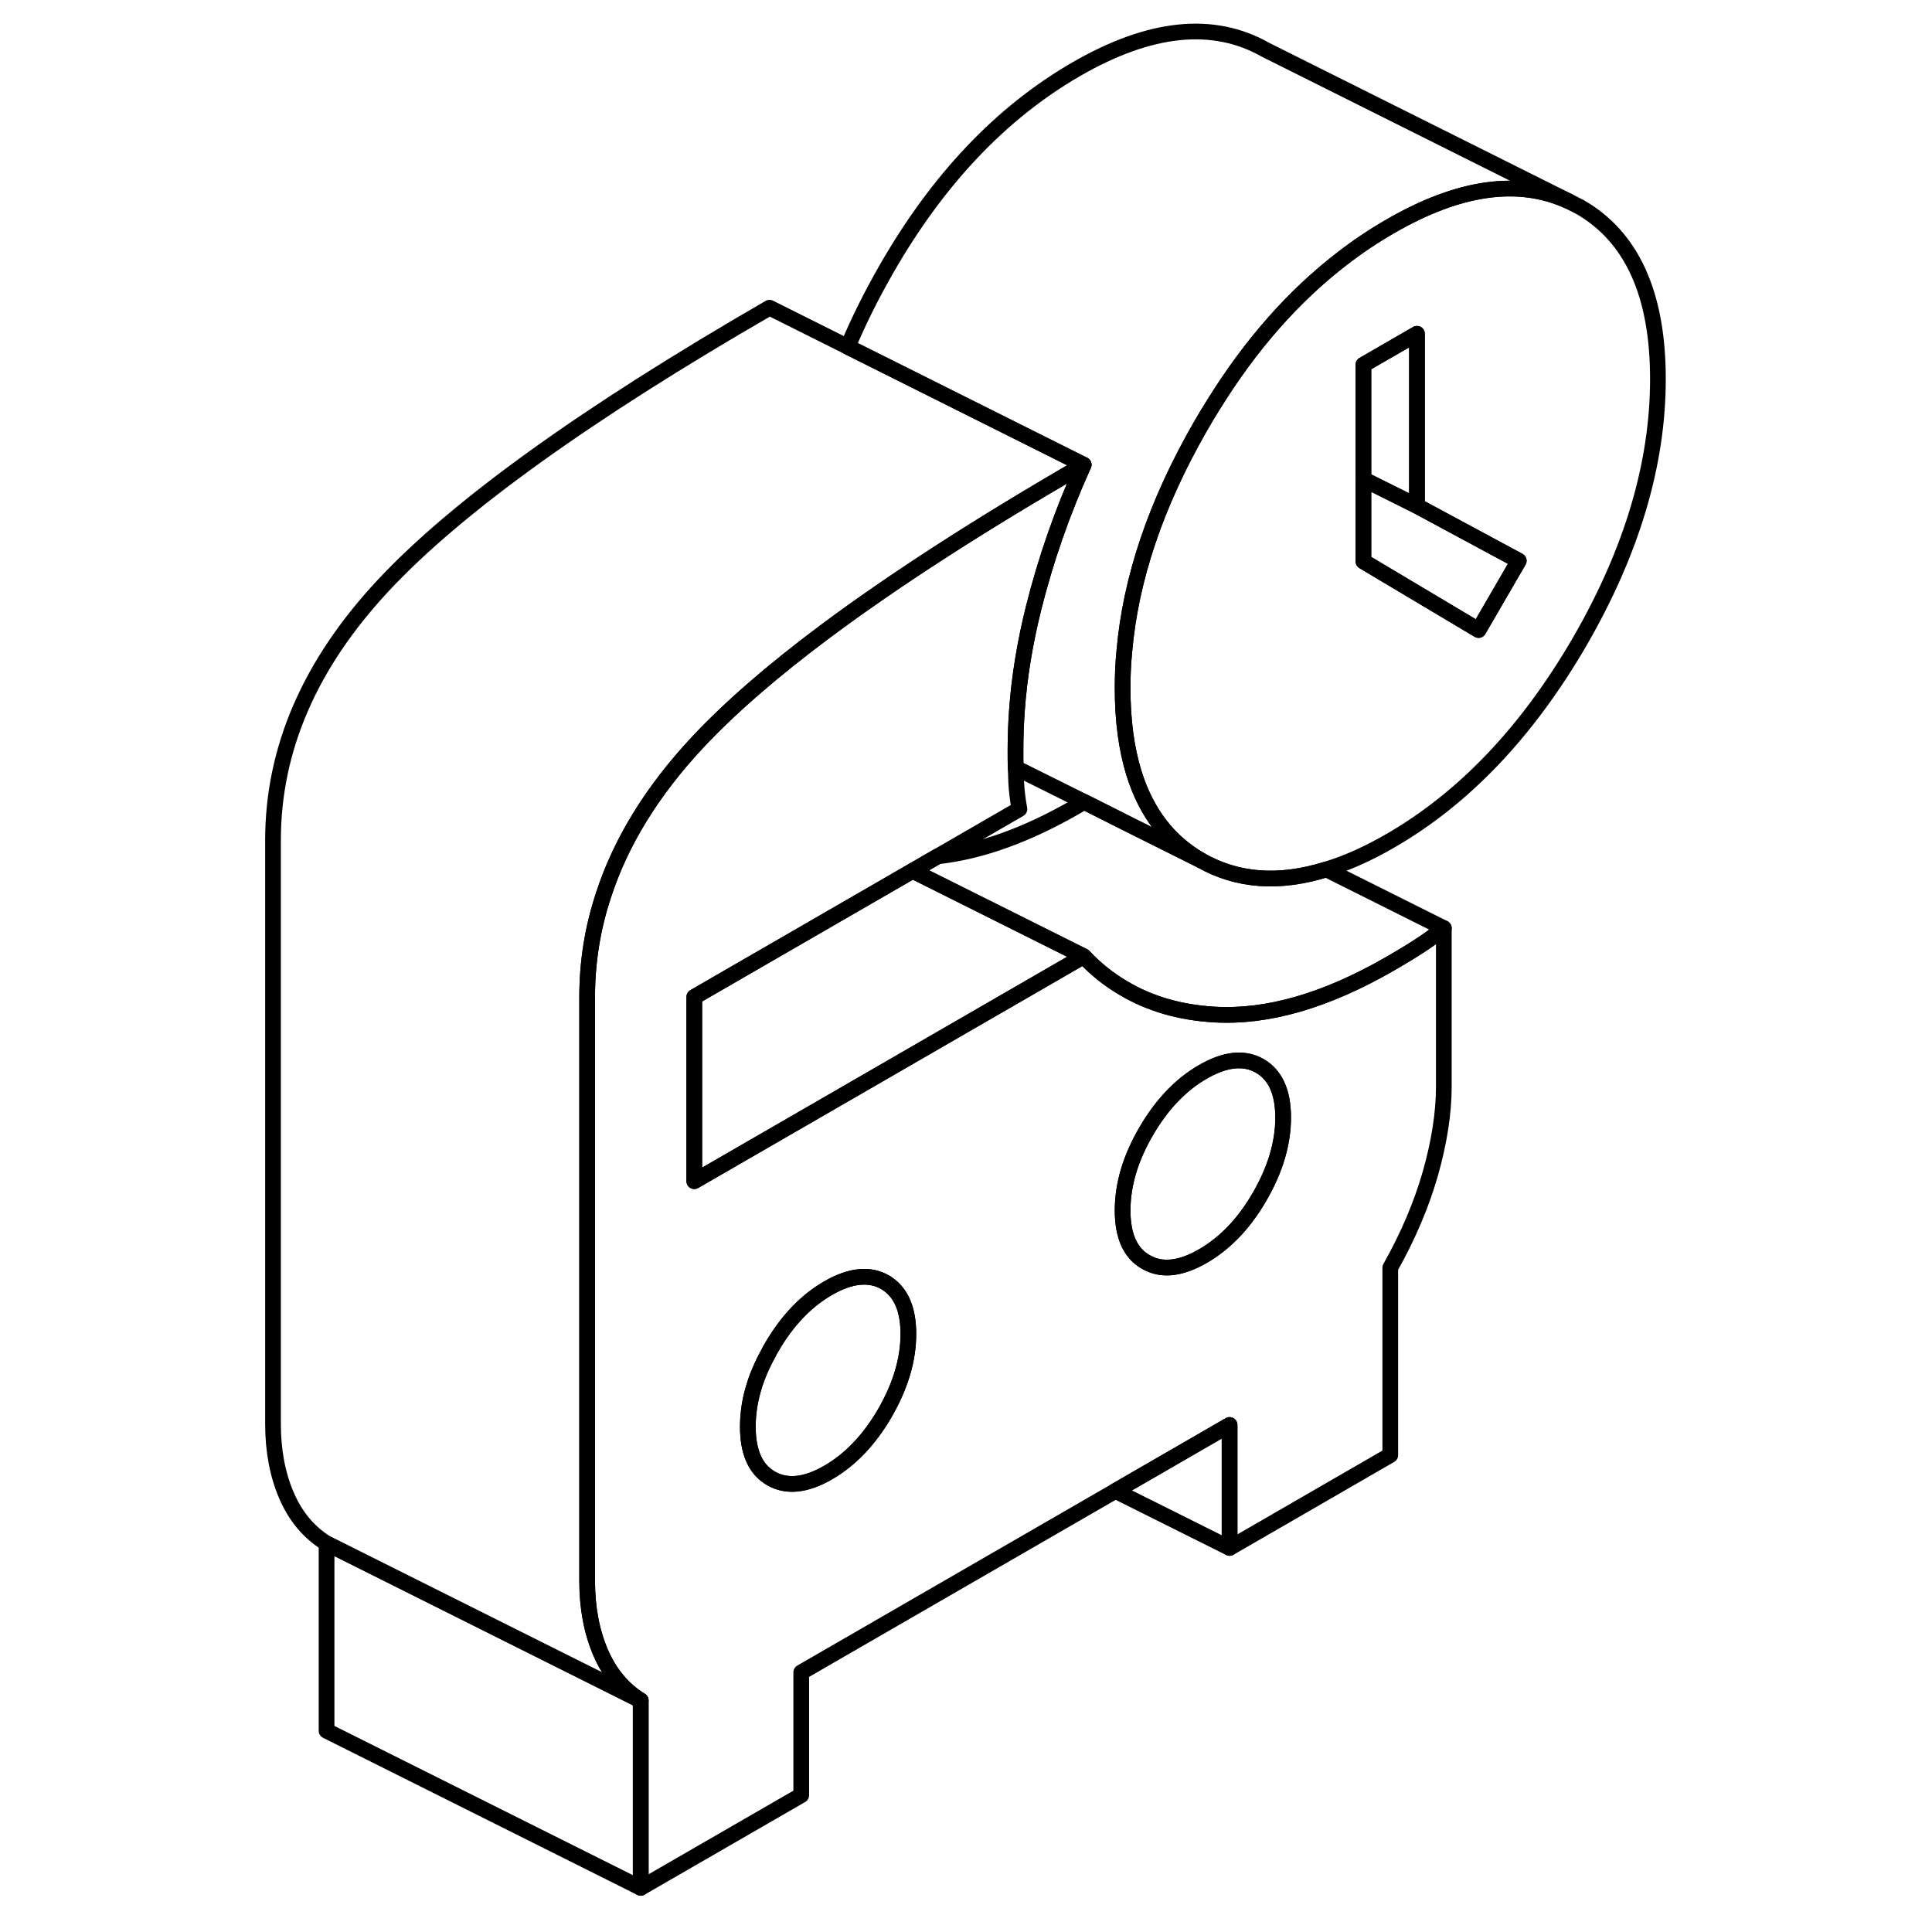 <svg width="24" height="24" viewBox="0 0 94 123" fill="none" xmlns="http://www.w3.org/2000/svg" stroke-width="1px" stroke-linecap="round" stroke-linejoin="round">
    <path d="M75.761 60.29C75.221 60.64 74.631 60.99 74.011 61.35C69.921 63.71 66.181 64.79 62.801 64.59C60.611 64.46 58.681 63.9 57.011 62.9C56.091 62.36 55.251 61.69 54.491 60.88L45.871 65.86L38.291 70.24L29.701 75.2V63.47L43.601 55.44L45.191 54.52L50.401 51.51C50.291 50.92 50.221 50.33 50.191 49.73C50.191 49.46 50.171 49.17 50.161 48.88C50.151 48.51 50.151 48.14 50.151 47.75C50.151 46.92 50.181 46.09 50.241 45.25C50.391 43.11 50.751 40.94 51.301 38.72C52.071 35.64 53.131 32.6 54.491 29.59C47.891 33.4 42.411 36.94 38.051 40.19C34.671 42.71 31.961 45.07 29.911 47.26C27.021 50.35 25.021 53.6 23.921 56.99C23.221 59.1 22.881 61.27 22.881 63.49V100.65C22.881 102.34 23.161 103.86 23.731 105.19C24.301 106.53 25.151 107.55 26.291 108.26V120.19L36.511 114.29V106.47L56.511 94.92L63.781 90.72V98.55L74.011 92.64V80.71C75.151 78.69 76.001 76.68 76.571 74.69C77.131 72.7 77.421 70.86 77.421 69.16V59.09C76.851 59.55 76.301 59.95 75.761 60.29ZM41.841 89.95C40.851 91.66 39.641 92.93 38.221 93.75C36.801 94.57 35.591 94.69 34.601 94.13C33.601 93.56 33.111 92.46 33.111 90.83C33.111 89.3 33.541 87.73 34.441 86.12C34.481 86.02 34.541 85.92 34.601 85.82C35.591 84.1 36.801 82.83 38.221 82.01C39.641 81.19 40.851 81.07 41.841 81.63C41.901 81.66 41.961 81.7 42.011 81.74C42.891 82.34 43.331 83.4 43.331 84.93C43.331 86.56 42.831 88.23 41.841 89.95ZM65.701 76.17C64.711 77.89 63.501 79.15 62.081 79.97C60.661 80.79 59.451 80.92 58.461 80.35C57.461 79.79 56.971 78.69 56.971 77.06C56.971 75.43 57.461 73.76 58.461 72.04C59.451 70.33 60.661 69.06 62.081 68.24C63.501 67.42 64.711 67.29 65.701 67.86C66.691 68.43 67.191 69.52 67.191 71.15C67.191 72.78 66.691 74.46 65.701 76.17Z" stroke="currentColor" stroke-linejoin="round"/>
    <path d="M67.191 71.15C67.191 72.78 66.691 74.46 65.701 76.17C64.711 77.89 63.501 79.15 62.081 79.97C60.661 80.79 59.451 80.92 58.461 80.35C57.461 79.79 56.971 78.69 56.971 77.06C56.971 75.43 57.461 73.76 58.461 72.04C59.451 70.33 60.661 69.06 62.081 68.24C63.501 67.42 64.711 67.29 65.701 67.86C66.691 68.43 67.191 69.52 67.191 71.15Z" stroke="currentColor" stroke-linejoin="round"/>
    <path d="M43.331 84.93C43.331 86.56 42.831 88.23 41.841 89.95C40.851 91.66 39.641 92.93 38.221 93.75C36.801 94.57 35.591 94.69 34.601 94.13C33.601 93.56 33.111 92.46 33.111 90.83C33.111 89.3 33.541 87.73 34.441 86.12C34.481 86.02 34.541 85.92 34.601 85.82C35.591 84.1 36.801 82.83 38.221 82.01C39.641 81.19 40.851 81.07 41.841 81.63C41.901 81.66 41.961 81.7 42.011 81.74C42.891 82.34 43.331 83.4 43.331 84.93Z" stroke="currentColor" stroke-linejoin="round"/>
    <path d="M54.491 60.88L45.871 65.86L38.291 70.24L29.701 75.2V63.47L43.601 55.44L54.491 60.88Z" stroke="currentColor" stroke-linejoin="round"/>
    <path d="M26.291 108.26V120.19L6.291 110.19V98.26L26.291 108.26Z" stroke="currentColor" stroke-linejoin="round"/>
    <path d="M54.491 29.59C47.891 33.4 42.411 36.94 38.051 40.19C34.671 42.71 31.961 45.07 29.911 47.26C27.021 50.35 25.021 53.6 23.921 56.99C23.221 59.1 22.881 61.27 22.881 63.49V100.65C22.881 102.34 23.161 103.86 23.731 105.19C24.301 106.53 25.151 107.55 26.291 108.26L6.291 98.26C5.151 97.55 4.301 96.53 3.731 95.19C3.161 93.86 2.881 92.34 2.881 90.65V53.49C2.881 47.69 5.221 42.28 9.911 37.26C14.601 32.24 22.791 26.35 34.491 19.59L39.471 22.08L54.491 29.59Z" stroke="currentColor" stroke-linejoin="round"/>
    <path d="M85.341 12.8C82.161 11.35 78.381 11.88 74.011 14.41C72.951 15.02 71.921 15.71 70.941 16.47C67.861 18.84 65.131 21.93 62.771 25.74C62.471 26.21 62.191 26.68 61.911 27.17C59.091 32.08 57.481 36.85 57.081 41.46C57.001 42.25 56.971 43.03 56.971 43.81C56.971 45.87 57.211 47.66 57.691 49.22C58.481 51.75 59.891 53.59 61.951 54.77L57.421 52.51L54.521 51.05L50.161 48.88C50.151 48.51 50.151 48.14 50.151 47.75C50.151 46.92 50.181 46.09 50.241 45.25C50.391 43.11 50.751 40.94 51.301 38.72C52.071 35.64 53.131 32.6 54.491 29.59L39.471 22.08C40.151 20.46 40.961 18.83 41.911 17.17C45.201 11.42 49.241 7.17 54.011 4.41C58.721 1.69 62.741 1.28 66.071 3.17L85.341 12.8Z" stroke="currentColor" stroke-linejoin="round"/>
    <path d="M86.071 13.17L85.341 12.8C82.161 11.35 78.381 11.88 74.011 14.41C72.951 15.02 71.921 15.71 70.941 16.47C67.861 18.84 65.131 21.93 62.771 25.74C62.471 26.21 62.191 26.68 61.911 27.17C59.091 32.08 57.481 36.85 57.081 41.46C57.001 42.25 56.971 43.03 56.971 43.81C56.971 45.87 57.211 47.66 57.691 49.22C58.481 51.75 59.891 53.59 61.951 54.77C64.271 56.09 66.931 56.29 69.941 55.35C71.231 54.96 72.591 54.35 74.011 53.53C78.721 50.81 82.741 46.58 86.071 40.85C89.391 35.11 91.051 29.54 91.051 24.13C91.051 18.72 89.391 15.07 86.071 13.17ZM79.631 40.11L72.301 35.74V23.22L75.711 21.25V32.21L82.191 35.7L79.631 40.11Z" stroke="currentColor" stroke-linejoin="round"/>
    <path d="M82.191 35.7L79.631 40.11L72.301 35.74V30.51L75.711 32.21L82.191 35.7Z" stroke="currentColor" stroke-linejoin="round"/>
    <path d="M75.711 21.25V32.21L72.301 30.51V23.22L75.711 21.25Z" stroke="currentColor" stroke-linejoin="round"/>
    <path d="M77.421 59.09C76.851 59.55 76.301 59.95 75.761 60.29C75.221 60.64 74.631 60.99 74.011 61.35C69.921 63.71 66.181 64.79 62.801 64.59C60.611 64.46 58.681 63.9 57.011 62.9C56.091 62.36 55.251 61.69 54.491 60.88L43.601 55.44L45.191 54.52C47.921 54.22 50.861 53.17 54.011 51.35C54.181 51.25 54.361 51.15 54.521 51.05L57.421 52.51L61.951 54.77C64.271 56.09 66.931 56.29 69.941 55.35L77.421 59.09Z" stroke="currentColor" stroke-linejoin="round"/>
    <path d="M63.781 90.72V98.55L56.511 94.92L63.781 90.72Z" stroke="currentColor" stroke-linejoin="round"/>
</svg>